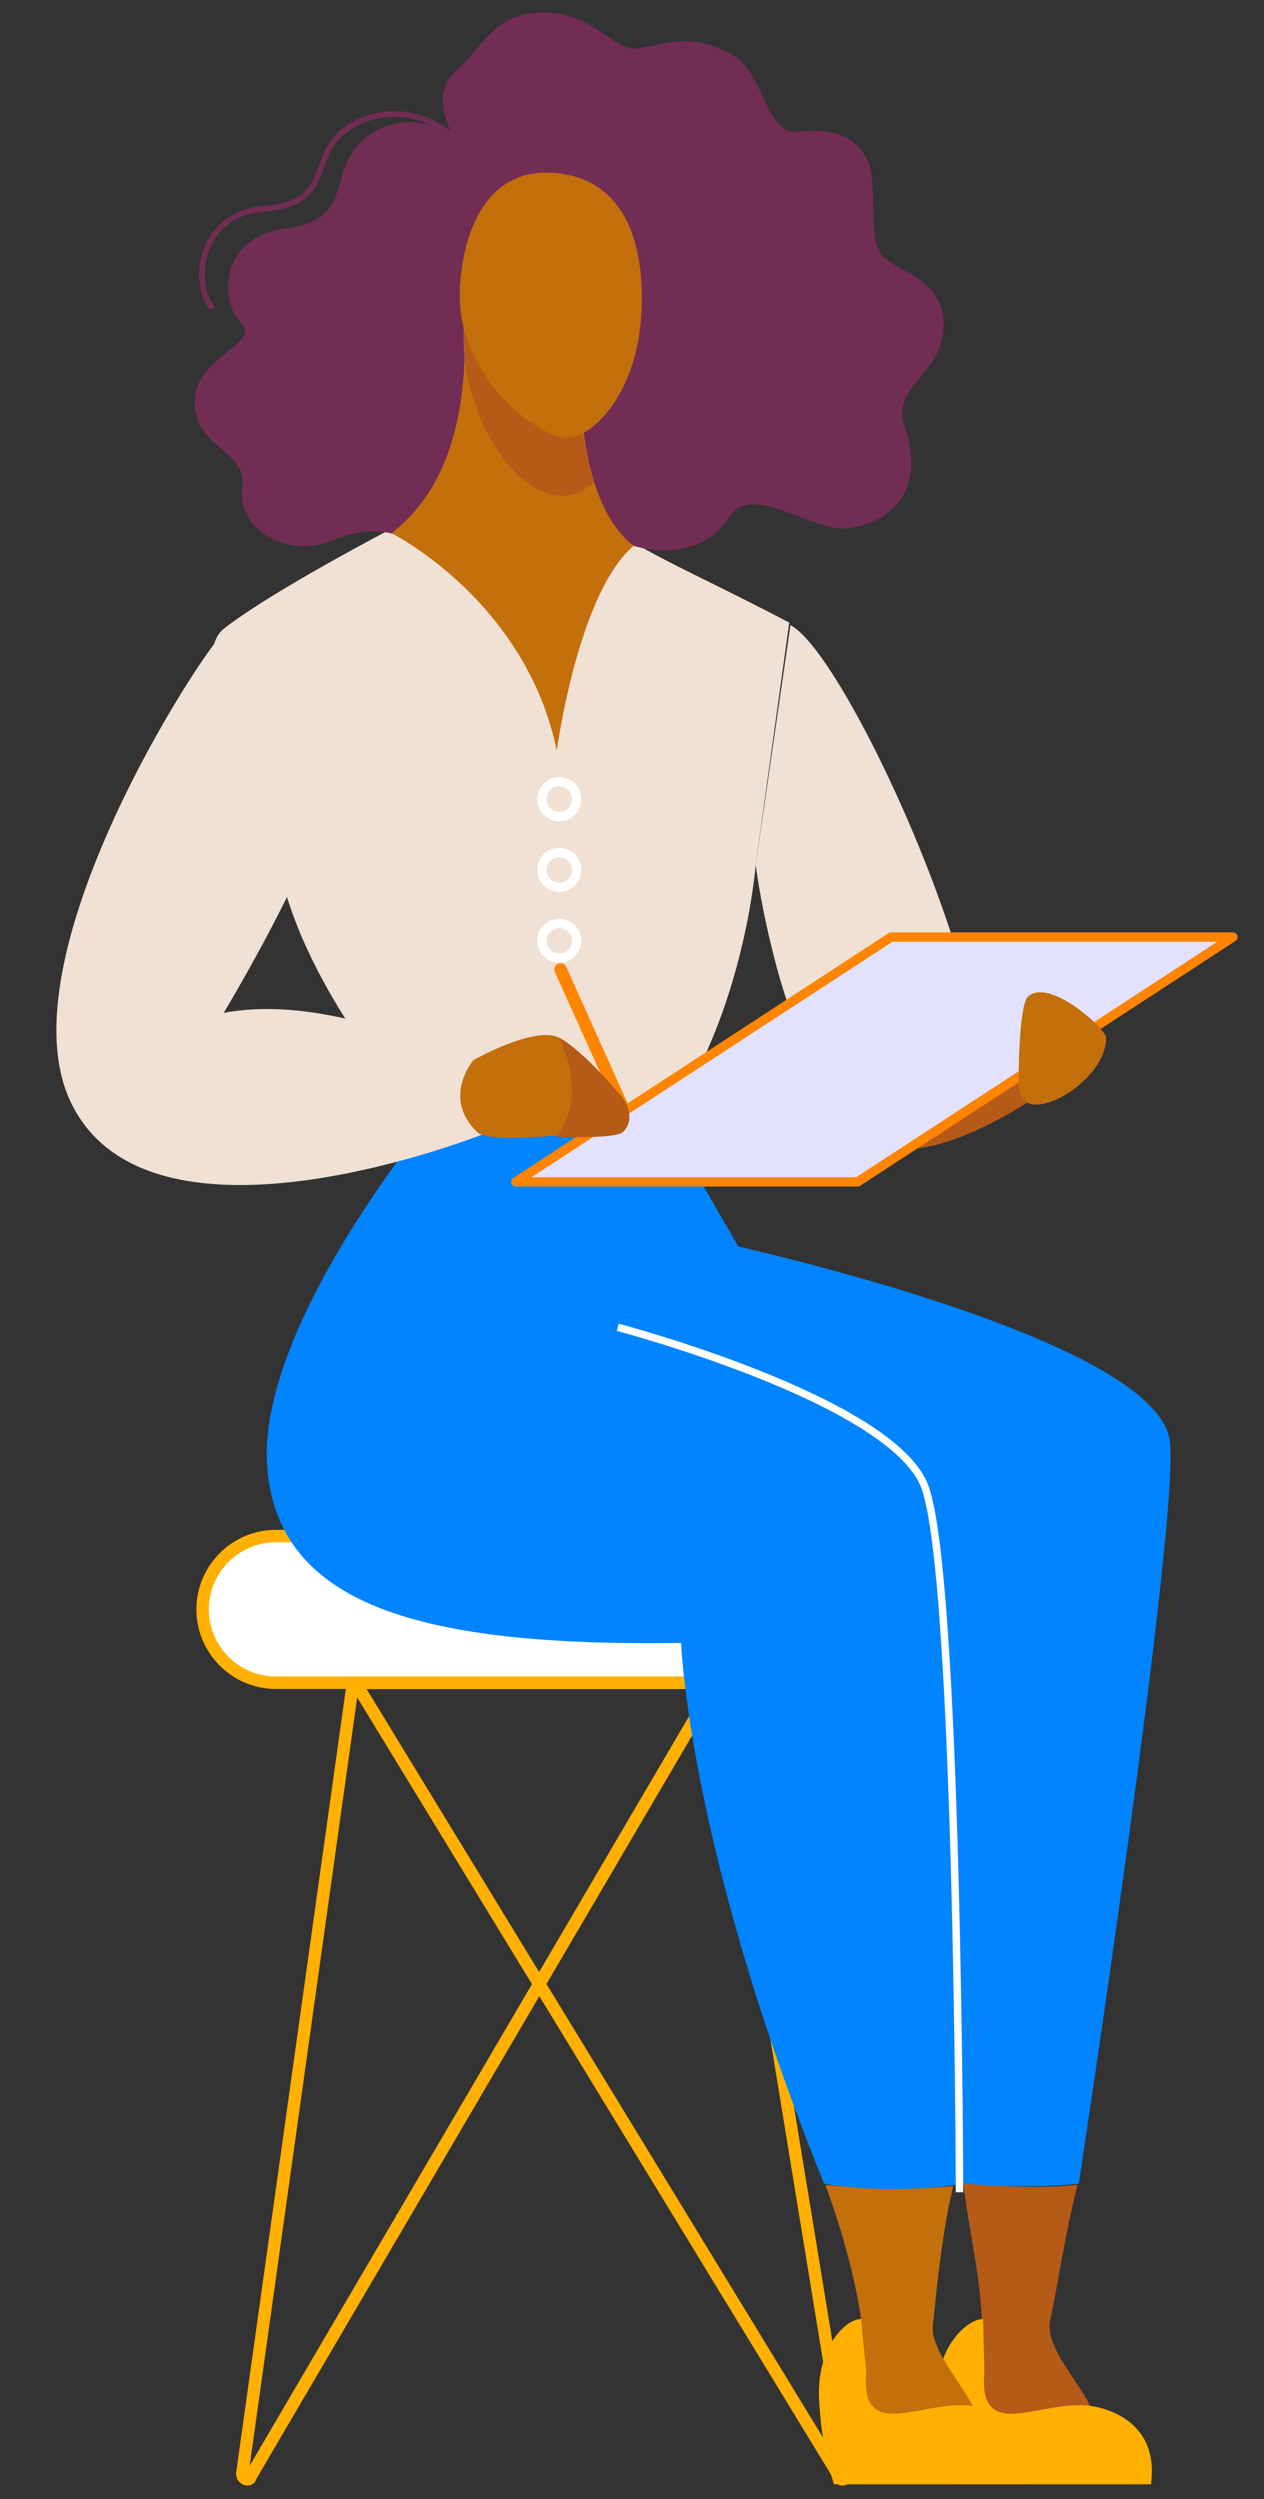 <?xml version="1.0" encoding="utf-8"?>
<!-- Generator: Adobe Illustrator 25.2.1, SVG Export Plug-In . SVG Version: 6.00 Build 0)  -->
<svg version="1.1" id="Capa_1" xmlns="http://www.w3.org/2000/svg" xmlns:xlink="http://www.w3.org/1999/xlink" x="0px" y="0px"
	 viewBox="0 0 101.7 201.1" style="enable-background:new 0 0 101.7 201.1;" xml:space="preserve">
<rect x="0" y="0" width="101.7" height="201.1" fill="#333333" stroke="none"/>
<style type="text/css">
	.st0{fill:#FFFFFF;stroke:#FFB000;stroke-miterlimit:10;}
	.st1{fill:none;stroke:#FFB000;stroke-miterlimit:10;}
	.st2{fill:#B65A18;}
	.st3{fill:#FFB000;}
	.st4{fill:#C36F0B;}
	.st5{fill:#0084FF;}
	.st6{fill:none;stroke:#FFFFFF;stroke-width:0.6;stroke-miterlimit:10;}
	.st7{fill:#F0E1D4;}
	.st8{fill:#F0E1D4;stroke:#FFFFFF;stroke-width:0.75;stroke-linejoin:round;}
	.st9{fill:#E2E2FF;stroke:#FF8400;stroke-width:0.75;stroke-linejoin:round;}
	.st10{fill:none;stroke:#FF8400;stroke-linecap:round;stroke-linejoin:round;stroke-miterlimit:10;}
	.st11{fill:#722D54;}
	.st12{fill:none;stroke:#722D54;stroke-width:0.45;stroke-miterlimit:10;}
</style>
<g id="Layer_2">
	<g id="Слой_1">
		<g id="_1">
			<g id="CHAIR">
				<path class="st0" d="M22.2,123.6h43.6c3.3,0,5.9,2.7,5.9,5.9l0,0c0,3.3-2.7,5.9-5.9,5.9H22.2c-3.3,0-5.9-2.7-5.9-5.9l0,0
					C16.3,126.3,18.9,123.6,22.2,123.6z"/>
				<path class="st1" d="M19.9,199.5L19.9,199.5c-0.2,0-0.4-0.2-0.4-0.4c0,0,0,0,0-0.1l8.9-63.6h29.2l-37.4,63.8
					C20.1,199.5,20,199.5,19.9,199.5z"/>
				<path class="st1" d="M67.8,199.5L67.8,199.5c0.2,0,0.4-0.2,0.4-0.4c0,0,0,0,0-0.1l-10.4-63.6H28.6l38.9,63.8
					C67.6,199.5,67.7,199.5,67.8,199.5z"/>
			</g>
			<g id="WOMAN">
				<g id="LEGS">
					<g id="RIGHT_FOOT">
						<path class="st2" d="M77.5,175.6c2,0.2,5.3,0.6,9.2,0.2c-1,3.9-1.5,7.6-2.2,10.9c-0.5,2.1,2.4,5,3.3,7.1c0,0,0,0-0.1,0
							c-4-0.6-9.3,3.1-8.8-2.7C79.5,185.1,78.1,180.8,77.5,175.6z"/>
						<path id="SHOE" class="st3" d="M79.1,186.6c-1.4,0-3.9,2.5-3.7,6.4c0.1,2.3,0.5,4.7,1.2,6.9h16c0.8-5.7-4.8-6.3-4.8-6.3
							c-4-0.6-9.1,3.1-8.6-2.7L79.1,186.6z"/>
					</g>
					<g id="LEFT_FOOT">
						<path class="st4" d="M66.4,175.8c2,0.2,6.3,0.5,10.3,0.1c-1,3.9-1.6,10.9-1.6,10.9c-0.5,2.1,2.4,5,3.3,7.1c0,0,0,0-0.1,0
							c-4-0.6-9.3,3.1-8.8-2.7C70,185.1,66.4,175.8,66.4,175.8z"/>
						<path id="SHOE-2" class="st3" d="M69.3,186.6c-1.4,0-3.6,2.5-3.4,6.4c0.1,2.3,0.5,4.7,1.2,6.9h16c0.8-5.7-4.8-6.3-4.8-6.3
							c-4-0.6-9.1,3.1-8.6-2.7L69.3,186.6z"/>
					</g>
					<g id="LEGS-2">
						<path class="st5" d="M34.3,90.4c0,0-13.7,16.6-12.8,27.7s12.4,14.4,33.3,14.1c0,0,0.6,16.6,11.5,43.5c0,0,5.1,1,11.3,0
							c0,0,5.3,0.5,9.2,0c0,0,8.3-54.4,7.3-59.9c-1.3-7.3-27.8-13.9-34.7-15.5l-5.7-9.9C53.6,90.4,42.1,91.9,34.3,90.4z"/>
						<path class="st6" d="M49.7,106.8c0,0,22,5.8,24.7,12.8c2.7,7.1,2.8,56.8,2.8,56.8"/>
					</g>
				</g>
				<g id="BLOUSE">
					<path class="st7" d="M60.8,69.6c0,0-0.9,11.9-7.2,20.8c0,0-10.4,1.8-19.4,0c0,0-8.9-9.4-11.5-19.6c0,0-8.5-17.2-4.7-20.2
						s13.4-8,13.4-8l19.5,1c2.4,1.5,7.5,3.8,12.6,6.5L60.8,69.6z"/>
					<circle class="st8" cx="45" cy="64.3" r="1.4"/>
					<circle class="st8" cx="45" cy="70" r="1.4"/>
					<circle class="st8" cx="45" cy="75.7" r="1.4"/>
				</g>
				<g id="RIGHT_HAND">
					<path class="st7" d="M63.6,50.3c5.1,2.7,20.2,37.2,13.9,40.8c-13,7.6-16.7-21.5-16.7-21.5L63.6,50.3z"/>
					<path class="st2" d="M72,92.2c1.8,0.8,6.3-0.6,11.3-3.9c5-3.3-0.7-5.5-0.7-5.5S76,80.1,71.9,82C67.8,84,68.6,90.7,72,92.2z"/>
					<polygon class="st9" points="99.2,75.4 71.7,75.4 41.5,95.1 69,95.1 					"/>
					<path class="st4" d="M89,83.5c0-0.7-4.6-4.9-6.3-3.3c-0.7,0.7-0.8,6.4-0.7,7.4C82.2,90.9,89,87.2,89,83.5z"/>
				</g>
				<g id="LEFT_HAND">
					<path class="st7" d="M18.1,50.8C16.5,52-0.1,77.3,5.8,88.9c6.6,13.1,33.5,2.2,33.5,2.2s-3.4-1.1-1.2-5.4c0,0-11.1-5.9-20.1-4.2
						c0,0,6.9-11.5,7.7-16C26.4,61,23.7,46.3,18.1,50.8z"/>
					<line class="st10" x1="45.1" y1="78" x2="50" y2="88.9"/>
					<g id="ARM">
						<path class="st4" d="M38.1,85.3c0,0,4.9-2.8,6.9-1.8c2.2,1.2,4.8,4.8,5,5.4s0.2,1.3,0.1,1.9c0,0.7-4.5,0.6-5.4,0.6
							c-0.9,0-5.5,0.5-6.3-0.3C35.5,88.3,38.1,85.3,38.1,85.3z"/>
						<path class="st2" d="M44.8,91.5c0.9,0,4.8,0.1,5.3-0.4c1-0.9,0.4-2.3-0.1-2.9c-0.5-0.5-2.9-3.5-5-4.7
							C45,83.6,47.4,87.8,44.8,91.5"/>
					</g>
				</g>
				<g id="HEAD">
					<g id="HAIR">
						<path class="st11" d="M36.6,11.2c0,0-2.2-3.5,0-5.4S39.7,1,43.7,1c4.1,0,5.7,3.2,7.6,2.9c2.6-0.4,4.3-1.3,7.6,0.5
							c2.6,1.4,2.7,6.5,5.3,6.2c2.1-0.2,4.4-0.1,5.6,2.3c0.9,1.8-0.1,6.5,1.3,7.8s4.5,1.7,4.8,5c0.3,4.5-4.3,5.1-3.1,8.7
							c1.6,4.7-0.7,7.6-4.6,8.1c-2.8,0.4-7.7-3.8-9.5-0.9c-1.5,2.4-4.8,3.5-8.7,2s-6.4-1.1-8.8-0.1c-2.4,1-5.4,2.5-7.4,0.7
							c-2-1.8-4.4-1.8-7.1-0.7c-3.7,1.5-7.7-1-7.2-4.3c0.4-2.8-3.4-3.1-3.8-6.3c-0.6-4.1,5.5-5.2,3.7-6.9c-1.8-1.8-1.7-6.9,3.5-7.6
							c5-0.6,3.9-3.7,5.3-5.9C29.2,10.6,32.9,8.3,36.6,11.2z"/>
						<path class="st12" d="M17.1,24.8c-1.7-1.9-1.1-7.6,4.1-8c5-0.3,4.1-3.5,5.7-5.5c1.3-1.7,5.6-3.7,9.7-0.2"/>
					</g>
					<g id="NECK">
						<path class="st4" d="M37.4,26.4c0,3.2,0.2,11.8-5.9,16.5c0,0,10.8,5.4,13.3,17.5c0,0,1.7-12.7,6.2-16.5c0,0-5.3-3-4.1-17.4
							L37.4,26.4z"/>
						<path class="st2" d="M47.8,38.8c-0.8,0.7-1.6,1.1-2.5,1.1c-3.8,0-7.6-5.8-8-12c0-0.6,0-1.1,0-1.6h9.5
							C46.3,32.2,46.9,36.2,47.8,38.8z"/>
					</g>
					<path id="HEAD-2" class="st4" d="M37,23.5c0-1.6,0.6-9.9,7.3-9.6s7.8,7.1,7.2,12.5s-3.9,9.1-6.2,8.8S36.8,30.2,37,23.5z"/>
				</g>
			</g>
		</g>
	</g>
</g>
</svg>
